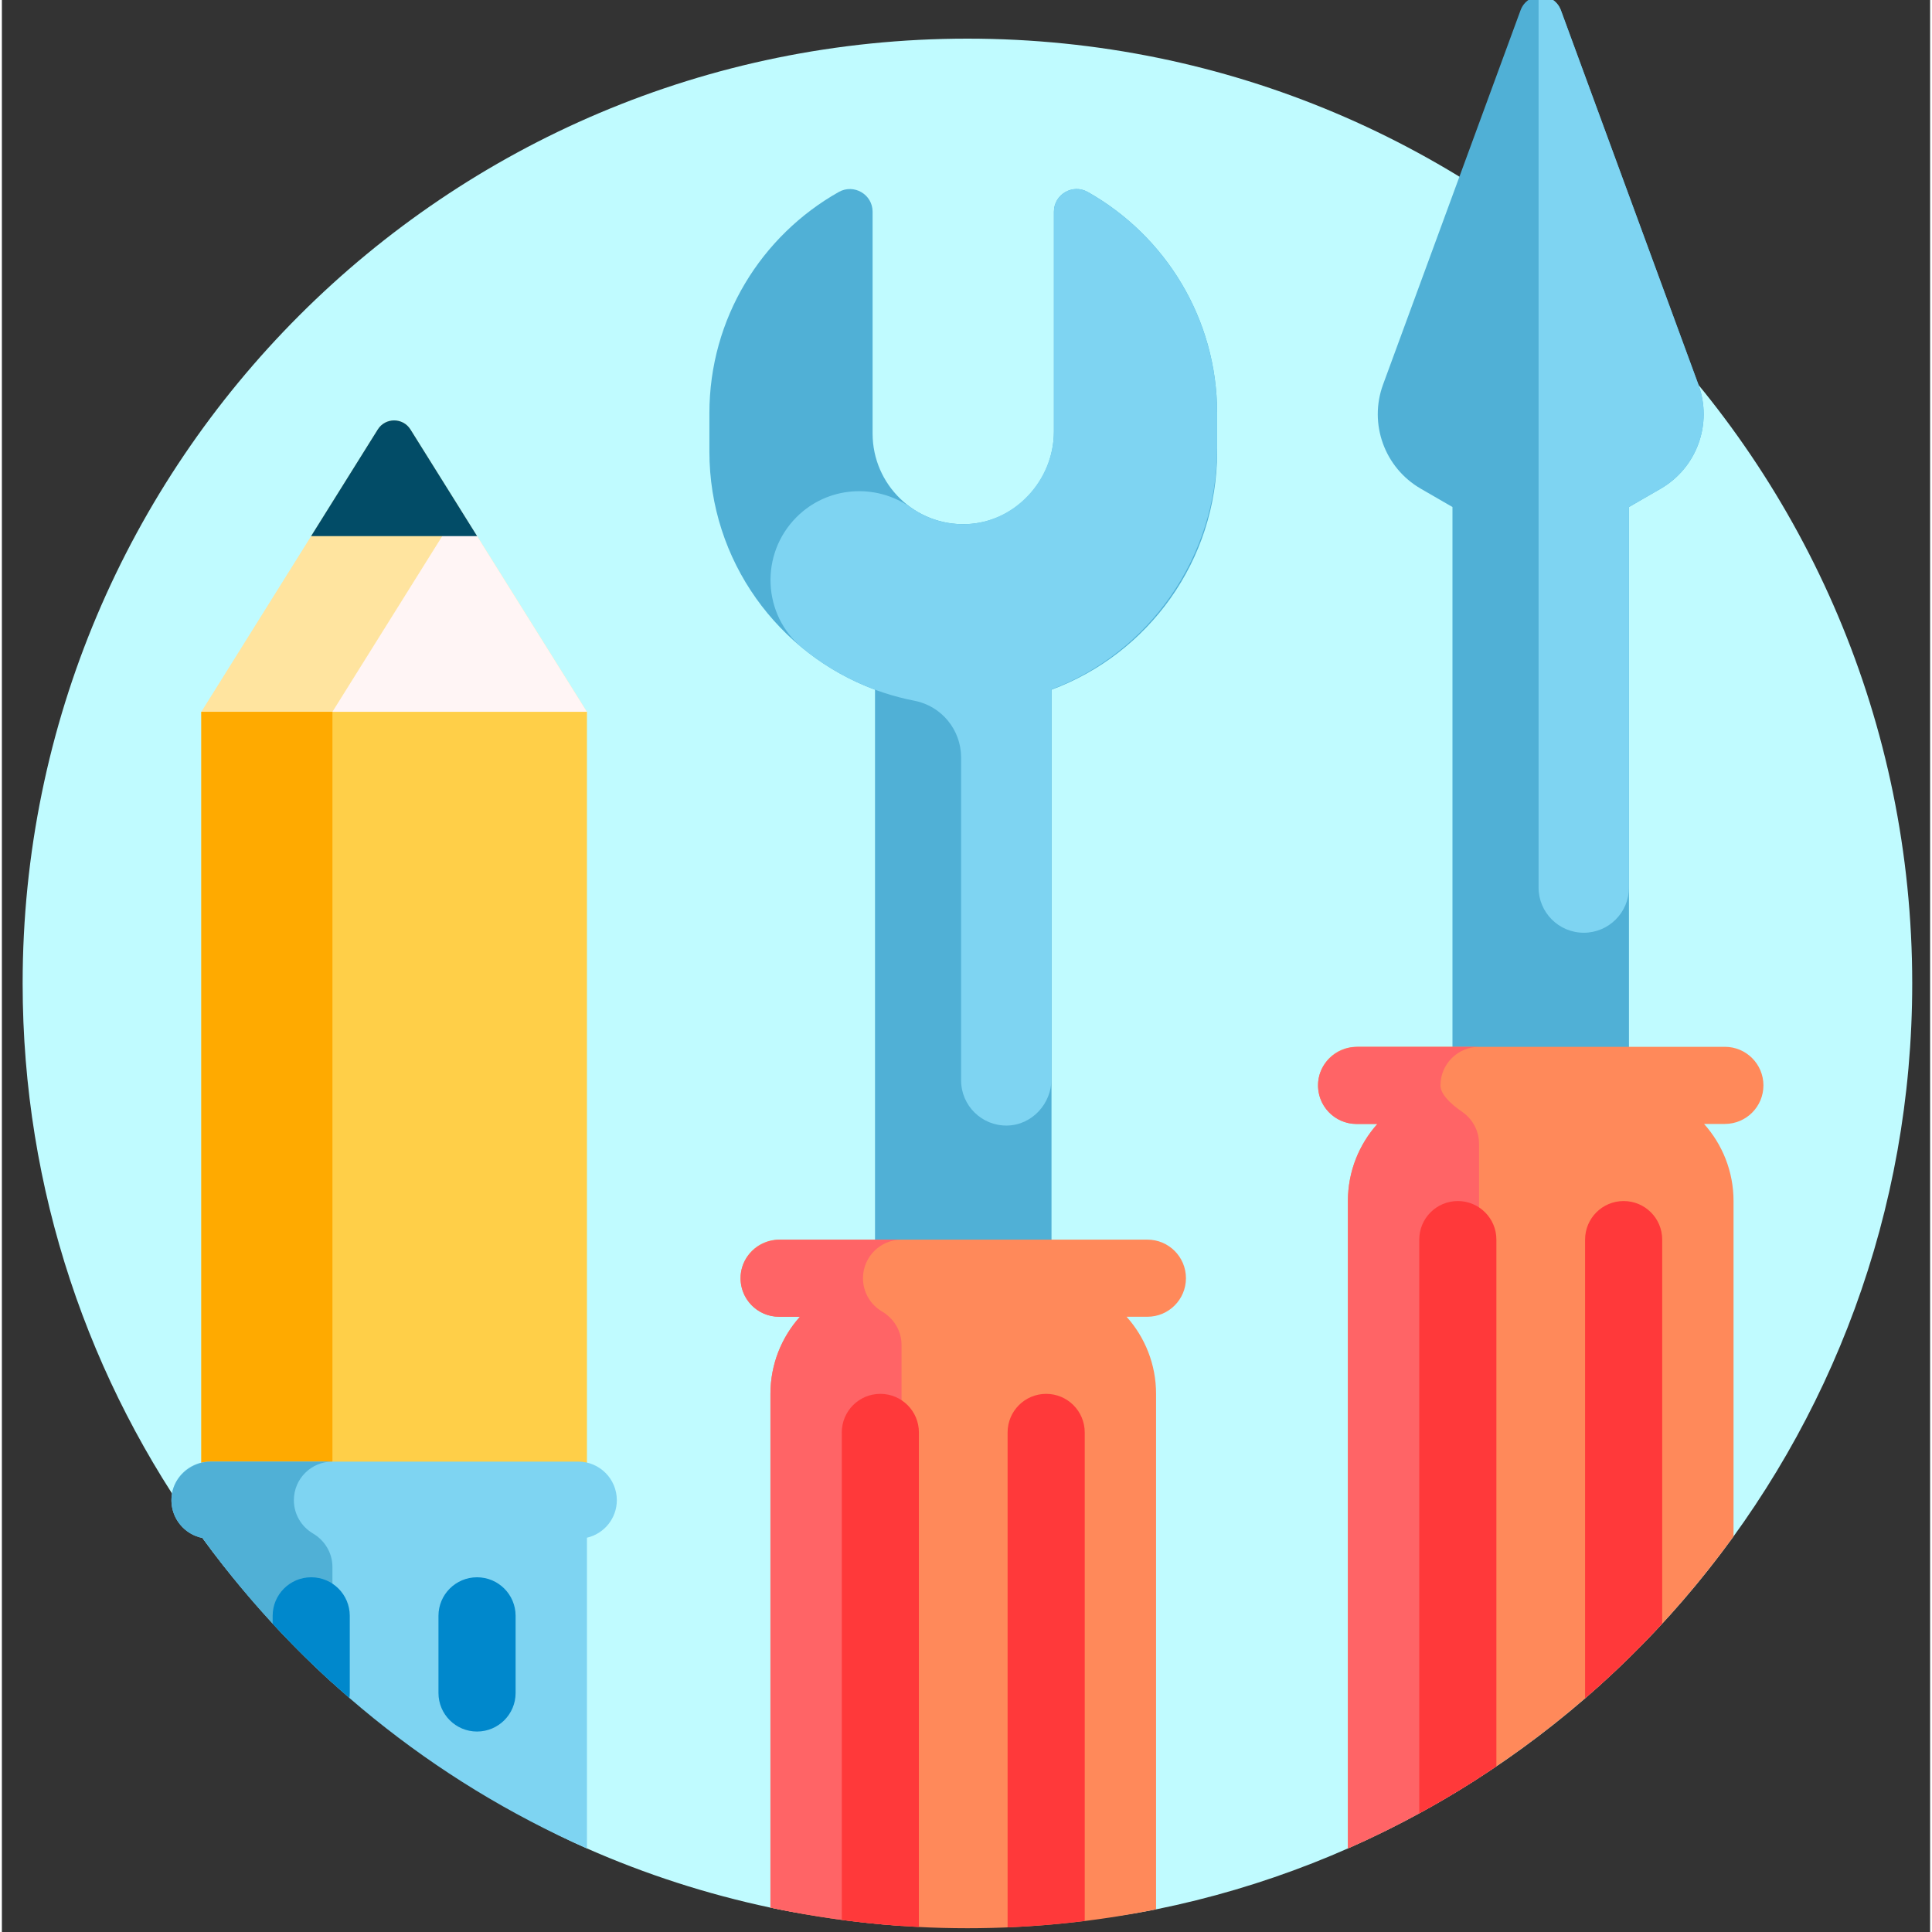 <svg id="tools" height="511pt" viewBox="-5 1 511 511.999" width="511pt" xmlns="http://www.w3.org/2000/svg">
<rect x="-5" y="1" width="511" height="511.999" fill="#333333" stroke="none"/>
<style>
    #tools {
        filter: grayscale(1);
        transition: .5s;
    } 
    #tools:hover {
        filter: none;
    }
</style>
<path d="m501.258 261.617c0 121.16-86.059 222.219-200.387 245.383-16.156 3.273-32.871 3.973-49.992 3.973-17.902 0-35.367-.859-52.207-4.43-16.906-3.586-33.18-8.879-48.633-15.688-18.426-8.113-35.688-19.41-51.465-31.516-19.191-14.73-36.188-31.156-50.414-50.746-29.98-41.273-47.66-92.059-47.66-146.977 0-138.281 112.098-250.375 250.379-250.375s250.379 112.094 250.379 250.375zm0 0" fill="#c0fbff"/><path d="m129.605 210.078h-61.316c-11.289 0-20.438-9.152-20.438-20.441l46.762-74.82c2.004-3.203 6.668-3.203 8.668 0l46.766 74.82c0 11.289-9.152 20.441-20.441 20.441zm0 0" fill="#ffe49f"/><path d="m129.605 210.078h-26.57c-11.289 0-20.438-9.152-20.438-20.441l33.723-53.957 33.727 53.957c0 11.289-9.152 20.441-20.441 20.441zm0 0" fill="#fff5f5"/><path d="m150.047 404.246h-102.195v-214.609h102.195zm0 0" fill="#ffcf48"/><path d="m82.598 404.246h-34.746v-214.609h34.746zm0 0" fill="#fa0"/><path d="m76.953 143.07 17.66-28.254c2-3.203 6.664-3.203 8.668 0l17.66 28.254zm0 0" fill="#024c67"/><path d="m150.047 408.508v82.352c-40.836-17.988-75.949-46.586-101.875-82.277-4.695-.922-8.242-5.055-8.242-10.023 0-5.645 4.574-10.219 10.219-10.219h97.598c5.645 0 10.219 4.574 10.219 10.219 0 4.852-3.387 8.906-7.918 9.949zm0 0" fill="#7ed4f2"/><path d="m82.598 447.008c-12.75-11.574-24.312-24.469-34.453-38.43-4.883-.957-8.492-5.383-8.199-10.609.309-5.465 5.059-9.629 10.535-9.629h32.117c-5.645 0-10.219 4.574-10.219 10.219 0 3.758 2.027 7.039 5.047 8.816 3.168 1.863 5.172 5.203 5.172 8.879zm0 0" fill="#50b0d6"/><path d="m434.586 130.516-8.391 4.848v201.879c0 .969-.785 1.758-1.758 1.758h-43.254c-.973 0-1.762-.785-1.762-1.758v-201.879l-8.387-4.848c-9.609-5.547-13.832-17.207-10.004-27.621l36.426-99.156c1.828-4.984 8.875-4.984 10.707 0l36.426 99.156c3.824 10.414-.395 22.074-10.004 27.621zm-151.812-78.633c-4.008-2.262-8.973.629-8.973 5.23v58.195c0 13.027-10.133 24.121-23.152 24.586-13.668.488-24.902-10.449-24.902-24.012v-58.77c0-4.602-4.965-7.492-8.977-5.23-20.457 11.535-34.273 33.457-34.273 58.617v10.188c0 28.93 18.266 53.59 43.891 63.094v325.43c0 .973.789 1.762 1.758 1.762h43.258c.969 0 1.758-.789 1.758-1.762v-325.43c25.625-9.504 43.891-34.164 43.891-63.094v-10.188c-.004-25.16-13.82-47.082-34.277-58.617zm0 0" fill="#50b0d6"/><path d="m317.047 110.5v9.18c0 29.059-18.168 54.305-43.887 64.023v103.203c0 6.594-5.16 12.254-11.754 12.375-6.719.121-12.203-5.285-12.203-11.977v-85.566c0-7.316-5.172-13.637-12.355-15.031-11.082-2.152-21.195-7.02-29.609-13.898-10.742-8.777-11.441-24.973-1.633-34.781 8.148-8.148 20.934-9.117 30.355-2.48 3.965 2.789 8.812 4.41 14.043 4.363 13.094-.125 23.793-11.512 23.793-24.605 0-15.969 0-43.699 0-58.195 0-4.57 4.922-7.508 8.902-5.27 20.496 11.527 34.348 33.473 34.348 58.66zm127.543-7.605-36.426-99.16c-.996-2.703-3.523-3.926-5.926-3.695v236.168c0 6.613 5.363 11.977 11.98 11.977 6.613 0 11.977-5.363 11.977-11.977v-100.848l8.391-4.844c9.609-5.547 13.828-17.207 10.004-27.621zm0 0" fill="#7ed4f2"/><path d="m87.195 429.215v20.441c0 .457-.043.891-.098 1.332-7.148-6.188-13.934-12.754-20.34-19.703v-2.07c0-5.645 4.574-10.219 10.219-10.219 5.641 0 10.219 4.574 10.219 10.219zm33.723-10.219c-5.645 0-10.219 4.574-10.219 10.219v20.441c0 5.645 4.574 10.219 10.219 10.219s10.223-4.574 10.223-10.219v-20.441c0-5.645-4.578-10.219-10.223-10.219zm0 0" fill="#08c"/><path d="m451.609 298.855h-5.516c4.855 5.426 7.812 12.586 7.812 20.438v88.875c-25.953 35.902-61.188 64.617-102.195 82.68v-171.555c0-7.852 2.957-15.012 7.812-20.438h-5.512c-5.645 0-10.219-4.574-10.219-10.219s4.574-10.219 10.219-10.219h97.598c5.645 0 10.219 4.574 10.219 10.219s-4.574 10.219-10.219 10.219zm-153.039 30.66h-97.598c-5.645 0-10.219 4.574-10.219 10.219s4.574 10.219 10.219 10.219h5.516c-4.859 5.426-7.812 12.586-7.812 20.441v136.141c16.84 3.57 34.297 5.465 52.203 5.465 17.121 0 33.836-1.723 49.992-5v-136.609c0-7.852-2.957-15.012-7.812-20.438h5.512c5.645 0 10.219-4.574 10.219-10.219s-4.574-10.219-10.219-10.219zm0 0" fill="#ff895a"/><path d="m223.199 339.746c0 3.754 2.031 7.039 5.051 8.812 3.168 1.863 5.172 5.203 5.172 8.879v153.957c-11.828-.816-23.43-2.449-34.746-4.852v-136.141c0-7.855 2.953-15.016 7.812-20.441h-5.516c-5.867 0-10.582-4.945-10.195-10.898.352-5.434 5.105-9.539 10.547-9.539h32.098c-5.645 0-10.223 4.578-10.223 10.223zm158.742-44.137c-3.285-2.25-5.703-4.762-5.703-6.965 0-5.641 4.578-10.219 10.223-10.219h-32.098c-5.445 0-10.199 4.109-10.551 9.539-.383 5.953 4.328 10.902 10.199 10.902h5.512c-4.855 5.422-7.812 12.586-7.812 20.438v171.555c12.117-5.336 23.73-11.598 34.746-18.707v-168.066c0-3.402-1.711-6.555-4.516-8.477zm0 0" fill="#ff6466"/><path d="m238.02 380.605v131.062c-6.891-.348-13.707-.977-20.438-1.871v-129.191c0-5.645 4.574-10.219 10.219-10.219s10.219 4.574 10.219 10.219zm33.723-10.219c-5.641 0-10.219 4.574-10.219 10.219v131.164c6.891-.285 13.707-.855 20.441-1.691v-129.473c0-5.645-4.578-10.219-10.223-10.219zm153.039-51.098c-5.645 0-10.219 4.574-10.219 10.219v121.574c7.184-6.211 14.004-12.832 20.438-19.816v-101.758c0-5.645-4.574-10.219-10.219-10.219zm-43.945 0c-5.641 0-10.219 4.574-10.219 10.219v152.047c7.023-3.832 13.844-7.988 20.441-12.453v-139.594c0-5.645-4.578-10.219-10.223-10.219zm0 0" fill="#ff393a"/></svg>